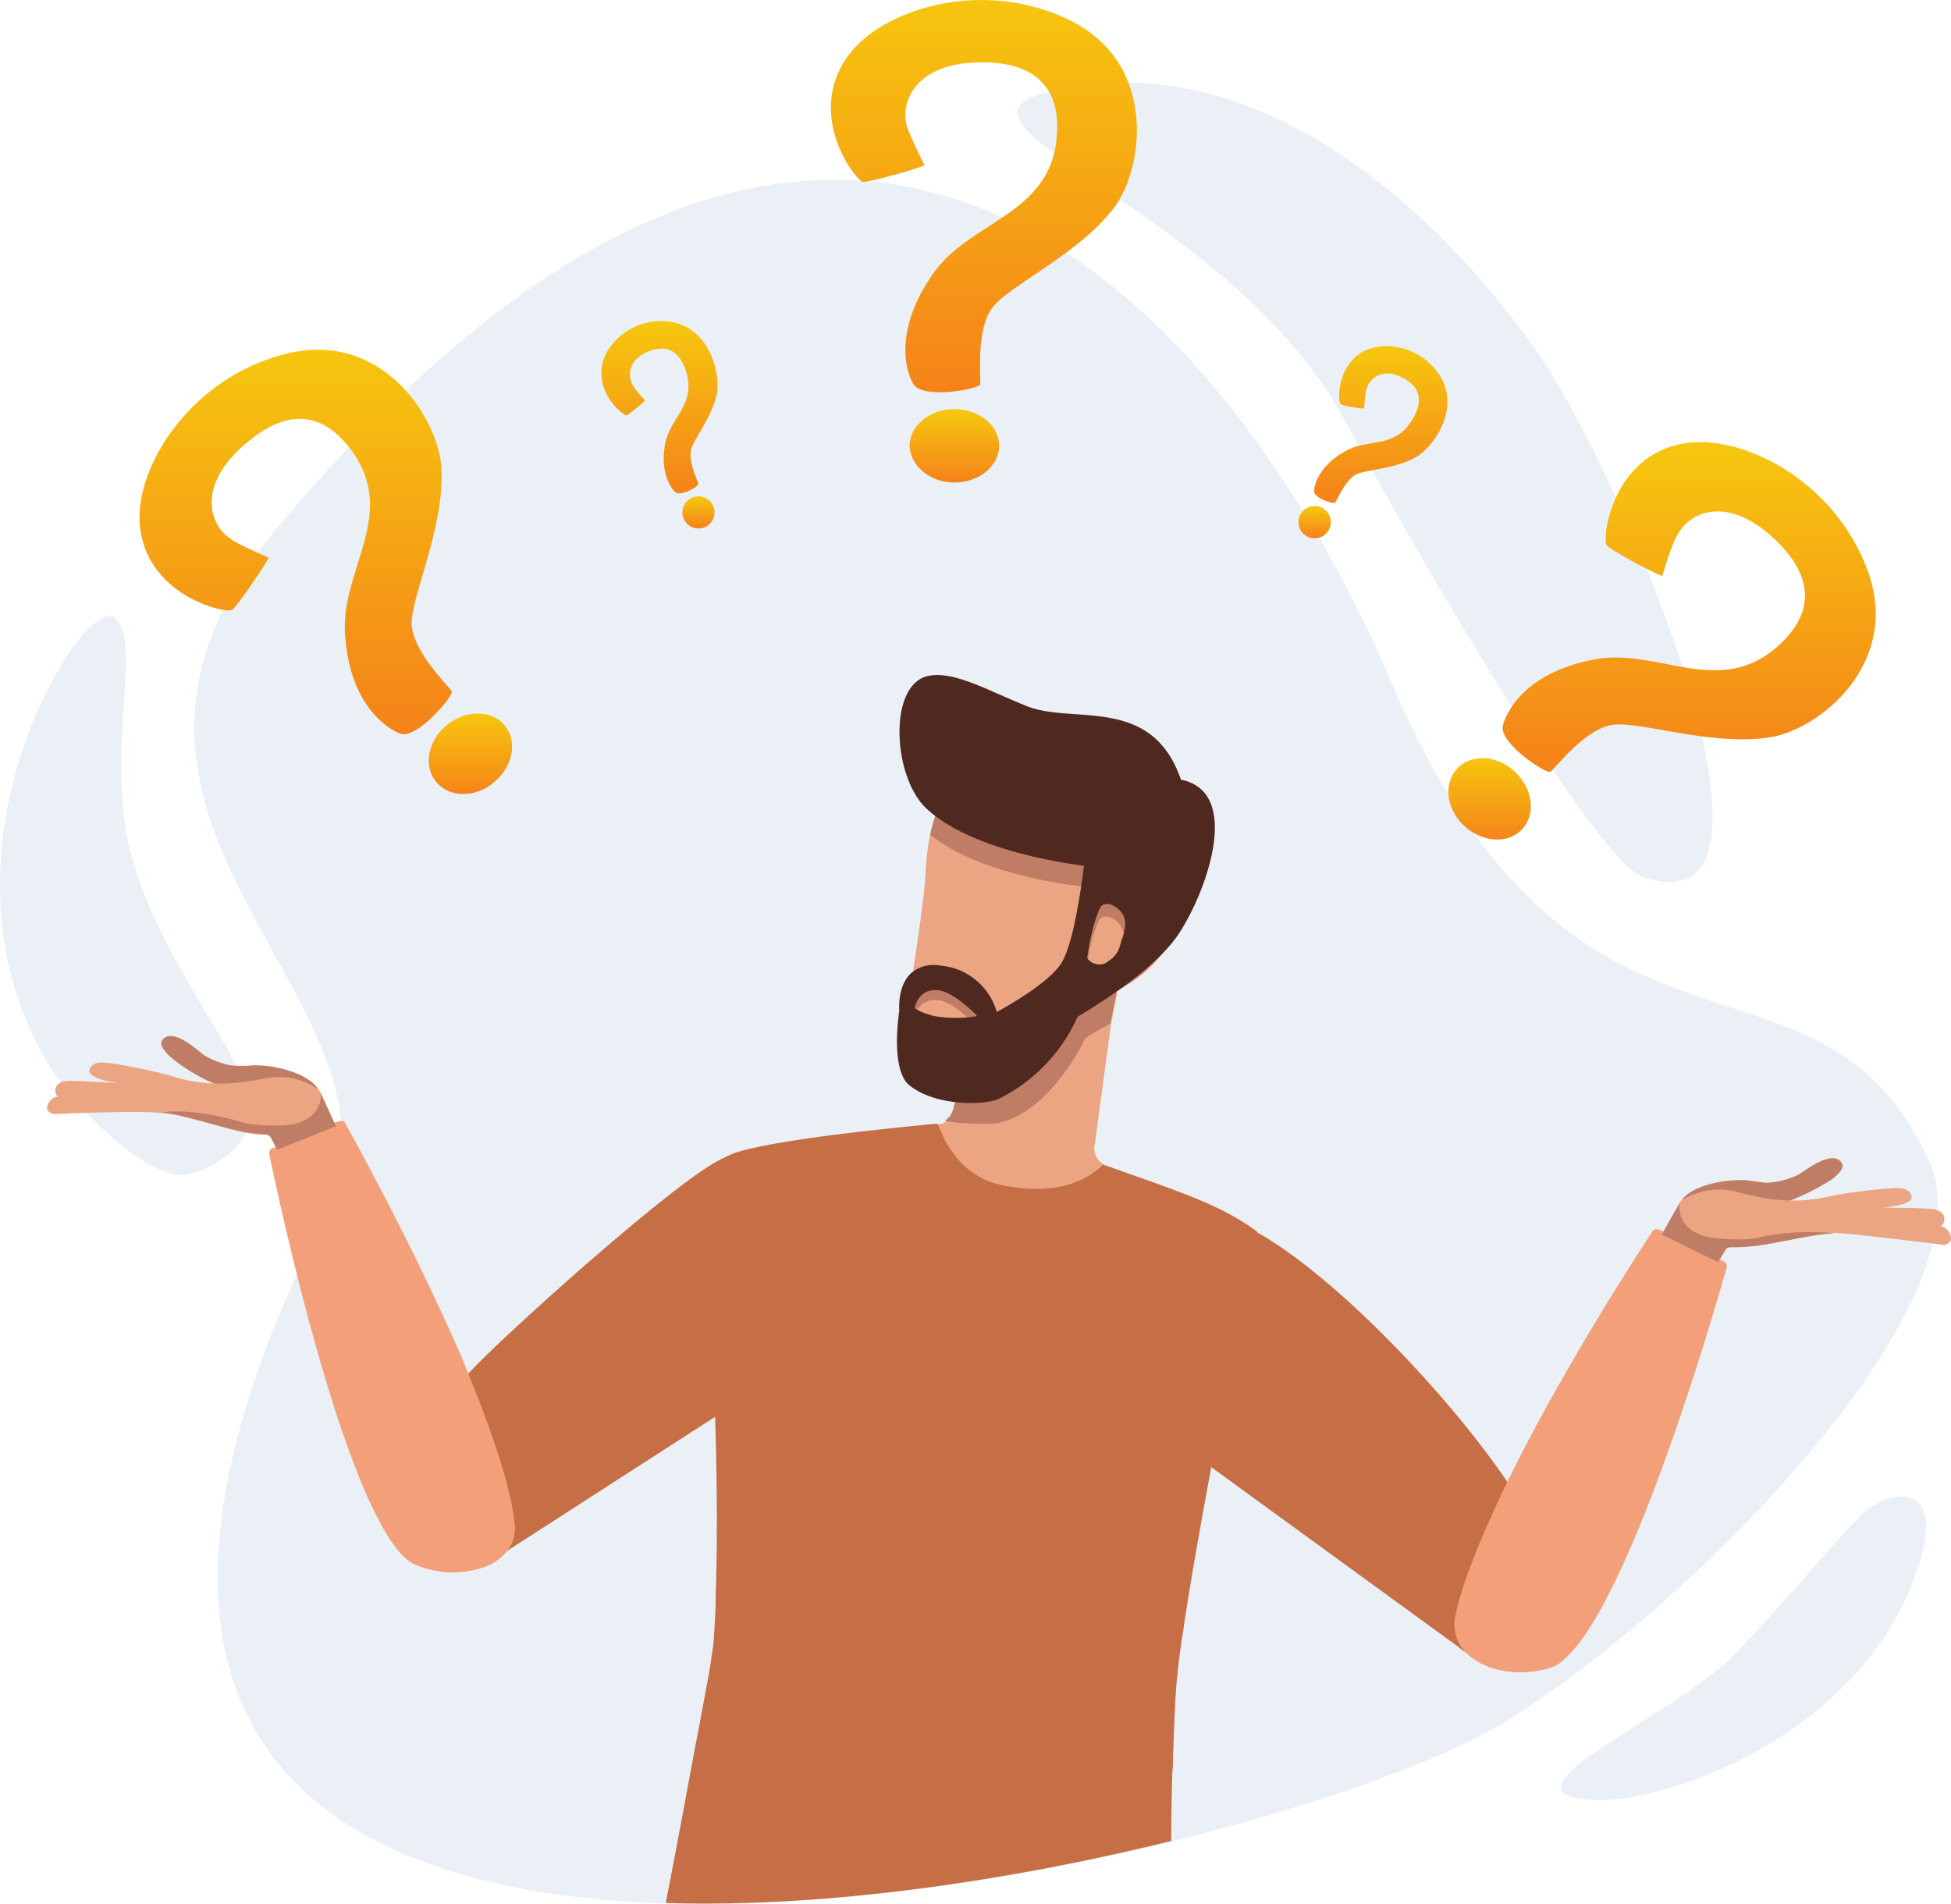 <svg xmlns="http://www.w3.org/2000/svg" xmlns:xlink="http://www.w3.org/1999/xlink" width="466" height="454.839" viewBox="0 0 466 454.839">
  <defs>
    <linearGradient id="linear-gradient" x1="0.5" x2="0.5" y2="1" gradientUnits="objectBoundingBox">
      <stop offset="0.02" stop-color="#f6c80e"/>
      <stop offset="1" stop-color="#f5811a"/>
    </linearGradient>
  </defs>
  <g id="Mediamodifier-Design" transform="translate(0.752 -12.382)">
    <g id="Group_57" data-name="Group 57" transform="translate(-0.752 12.382)">
      <g id="Group_56" data-name="Group 56" transform="translate(0)">
        <g id="Group_25" data-name="Group 25" transform="translate(46.417 42.956)">
          <path id="Path_3" data-name="Path 3" d="M412.7,472.632c-15.348,7.674-41.384,16.718-71.8,24.255-37.273,9.181-81.4,16.033-120.725,14.8-82.082-2.6-143.746-40.15-81.808-163.616C164.4,296.135,67.106,254.614,127.948,182.4,281.561-.128,372.413,170.34,392.967,218.849c44.4,105.1,101.677,57.005,128.81,115.107C538.906,370.543,452.165,453.036,412.7,472.632Z" transform="translate(-107.566 -99.946)" fill="#eaf0f5"/>
        </g>
        <g id="Group_26" data-name="Group 26" transform="translate(243.056 19.748)">
          <path id="Path_4" data-name="Path 4" d="M570.847,48.428c56.868-14.388,103.6,41.384,118.807,64.542,21.24,32.339,63.72,136.073,23.706,122.917-11.1-3.7-52.483-74-71.531-109.488-26.447-49.057-100.855-70.434-70.982-77.971Z" transform="translate(-563.891 -46.089)" fill="#eaf0f5"/>
        </g>
        <g id="Group_27" data-name="Group 27" transform="translate(0 147.104)">
          <path id="Path_5" data-name="Path 5" d="M43.216,475.2c-9.455,0-26.036-16.444-32.751-28.091-28.64-50.291,8.907-109.625,16.444-105.24,7.537,4.522-2.467,34.121,4.659,58.238,6.989,24.118,25.351,45.632,28.092,56.731,2.878,11.1-11.237,18.362-16.444,18.362Z" transform="translate(0.152 -341.636)" fill="#eaf0f5"/>
        </g>
        <g id="Group_28" data-name="Group 28" transform="translate(372.837 357.506)">
          <path id="Path_6" data-name="Path 6" d="M948.471,851.86c-14.662,35.765-59.335,52.072-76.875,50.428-23.158-2.056,21.651-20.555,35.217-34.943,13.566-14.251,23.432-26.584,29.873-32.888C943.127,828.016,959.708,824.454,948.471,851.86Z" transform="translate(-865.064 -829.901)" fill="#eaf0f5"/>
        </g>
        <g id="Group_29" data-name="Group 29" transform="translate(223.29 230.1)">
          <path id="Path_7" data-name="Path 7" d="M561.6,541.229l-.548,2.741-.959,4.8-3.837,28.5a4.435,4.435,0,0,0,2.192,5.07L550.5,591.93h0l-31.243-6.989h0l-.822-8.5-.411-3.7h.822a4.6,4.6,0,0,0,1.918-.685,4.312,4.312,0,0,0,1.781-2.33h0v-.274l.548-2.33,3.289-15.073.274-1.37,1.507-6.852,2.193-9.592h0l18.225,3.974,12.333,2.741.685.274Z" transform="translate(-518.022 -534.24)" fill="#eba583"/>
        </g>
        <g id="Group_30" data-name="Group 30" transform="translate(159.022 268.469)">
          <path id="Path_8" data-name="Path 8" d="M510.16,649.042c-.274,1.37-12.47,60.979-17.4,93.182,0,.411-.137.685-.137,1.1-.685,4.385-1.233,8.222-1.507,11.237-.548,4.385-.822,12.744-1.1,20.692h0a17.473,17.473,0,0,1-.137,2.741c-.137,4.385-.274,11.511-.274,16.581-37.273,9.181-81.4,16.033-120.725,14.8,2.193-11.237,5.07-26.721,6.989-37.136.548-2.6,3.015-16.033,3.426-18.225.411-2.467.685-4.659.959-6.44,0-.548.137-1.1.137-1.507v-.685c0-.548.137-1.233.137-1.918h0c.137-2.056.274-4.385.274-6.852,0-1.781.137-3.563.137-5.481.274-10.963.137-24.529-.274-38.095,0-2.055-.137-4.111-.137-6.166-.137-3.563-.137-7.126-.274-10.688h0c-.685-22.2-1.37-37.547-1.644-42.206.685-.548,2.055-1.233,3.289-2.055a17.647,17.647,0,0,1,3.7-1.781c10.551-3.426,41.932-6.3,47.276-6.852h.959a48.961,48.961,0,0,0,2.055,4.522,17.847,17.847,0,0,0,1.37,2.055,19.172,19.172,0,0,0,10.825,7.811c18.5,4.248,24.94-4.8,25.351-4.659,11.511,4.111,20.418,7.126,26.447,10a57.757,57.757,0,0,1,10.277,6.029Z" transform="translate(-368.88 -623.28)" fill="#c66e46"/>
        </g>
        <g id="Group_31" data-name="Group 31" transform="translate(253.545 290.333)">
          <path id="Path_9" data-name="Path 9" d="M704.738,759.038c0,4.8-5.892,12.333-10.551,17.677a7.7,7.7,0,0,1-11.1.411l-94-68.379c-3.563-3.426,4.933-23.706,9.318-26.31,8.085-4.933,20.692-10.826,30.147-7.4,25.214,9.044,76.053,67.146,76.19,84Z" transform="translate(-588.232 -674.017)" fill="#c66e46"/>
        </g>
        <g id="Group_32" data-name="Group 32" transform="translate(347.39 293.632)">
          <path id="Path_10" data-name="Path 10" d="M828.947,786.416c2.329-.685,4.659-3.015,7.263-6.44,15.073-20.418,32.2-79.89,34.806-89.071a1.4,1.4,0,0,0-.822-1.644l-2.055-.822-11.785-6.029-1.644-.685a1.241,1.241,0,0,0-1.37.411c-2.878,4.385-17.4,26.721-29.6,49.88-7.811,14.8-15.485,31.928-17.54,42.069-1.919,10.414,11.237,15.9,22.747,12.333Z" transform="translate(-806.013 -681.673)" fill="#f39f79"/>
        </g>
        <g id="Group_33" data-name="Group 33" transform="translate(215.642 176.52)">
          <path id="Path_11" data-name="Path 11" d="M569.038,443.336a31.859,31.859,0,0,1-18.225,27,27.9,27.9,0,0,1-8.907,2.6h0c-3.563,7.811-9.044,15.485-17.951,20.281a24.733,24.733,0,0,1-10.962,2.878c-4.659,0-9.318-1.918-12.47-7.948-.685-1.37.137-8.633,1.37-17.129,1.507-10.551,3.563-23.021,3.837-29.462a54.534,54.534,0,0,1,1.1-8.907c3.563-16.718,14.936-22.473,29.6-22.747,18.5-.137,33.573,15.073,32.614,33.436Z" transform="translate(-500.274 -409.9)" fill="#eba583"/>
        </g>
        <g id="Group_34" data-name="Group 34" transform="translate(215.514 176.654)">
          <path id="Path_12" data-name="Path 12" d="M517.756,478.731a4.846,4.846,0,0,1-.822.137,1.036,1.036,0,0,0-.548.137,50.116,50.116,0,0,1-6.989.137,13.393,13.393,0,0,1-6.578-2.193,4.907,4.907,0,0,1,5.207-4.522c3.7,0,8.359,5.07,8.633,5.207a8.127,8.127,0,0,1,1.1,1.1Zm34.395-15.759c-.822,2.878-.959,3.837-3.974,5.755-1.233.822-4.522-.137-4.248-1.781,0-.411.137-.822.137-1.233a.906.906,0,0,1-.137-.822c.411-3.015,1.644-9.044,3.152-11.648.548-.959,2.467-1.1,4.111.411a4.85,4.85,0,0,1,1.644,4.8,12.785,12.785,0,0,1-.685,4.522Zm-15.9-52.757c-14.114.274-25.214,5.618-29.188,20.966-.137.548-.274,1.1-.411,1.781.137.137.274.274.411.274,11.511,9.181,33.162,11.785,35.765,12.059h.274c-.137.822-1.781,16.033-4.8,22.336a9.945,9.945,0,0,1-.685,1.233c-.137.137-.274.411-.411.548-3.837,4.933-14.114,10.414-14.8,10.826h0a15.678,15.678,0,0,0-3.974-6.715l-.411-.411a15.066,15.066,0,0,0-9.181-3.974,8.26,8.26,0,0,0-6.715,1.644c-.137.137-.274.274-.411.274q-.822,4.933-1.233,9.044c-.548,4.248-.685,7.4-.274,8.222,3.152,6.029,7.948,7.948,12.47,7.948l-.548,2.33a.478.478,0,0,1-.137.274,4.313,4.313,0,0,1-1.781,2.33c-.548.411,9.729,1.233,12.881.548,12.333-2.741,20.418-19.733,20.555-20.144,0,0,1.781-1.233,6.029-3.563l.959-4.8h0l.548-2.741h0l-.685-.137a31.682,31.682,0,0,0,18.225-27c1.1-18.225-13.977-33.436-32.476-33.162Z" transform="translate(-499.977 -410.211)" fill="#bf7d66"/>
        </g>
        <g id="Group_35" data-name="Group 35" transform="translate(214.251 161.25)">
          <path id="Path_13" data-name="Path 13" d="M564.872,399.464h0c-6.989-20.281-25.625-13.155-36.725-17.54-9.318-3.7-17.4-8.5-23.569-7.263-9.592,1.918-8.633,23.569-.822,31.38a23.8,23.8,0,0,0,2.055,1.781c11.922,9.455,34.943,12.059,35.9,12.2h0c0,.137-.137.959-.274,2.055-.685,4.933-2.467,17.4-5.344,21.514-.137.137-.274.411-.411.548-3.837,4.933-14.114,10.414-14.8,10.826h0a15.351,15.351,0,0,0-13.566-11.1,8.26,8.26,0,0,0-6.715,1.644c-3.563,3.015-3.015,9.044-3.015,9.318h0a3.346,3.346,0,0,0-.137.959c-.411,3.152-1.37,13.566,2.6,16.718,6.578,5.207,18.5,4.659,21.377,3.152a40.184,40.184,0,0,0,18.773-19.6h0c.274-.137,4.248-2.467,9.181-5.892h0c5.07-3.563,10.963-8.359,14.251-12.881,6.578-9.044,16.581-34.806,1.233-37.821Zm-48.783,56.457a4.843,4.843,0,0,1-.822.137c-.274,0-.548.137-.959.137a32.686,32.686,0,0,1-6.44,0,15.783,15.783,0,0,1-6.029-1.781c-.274-.137-.548-.274-.548-.411h0c0-.274.959-4.8,5.618-4.248,2.878.274,6.989,3.837,8.633,5.481.274.274.548.548.548.685Zm35.354-20.966a10.508,10.508,0,0,1-.685,2.6c-.822,2.878-.959,3.837-3.974,5.755a3.592,3.592,0,0,1-4.111-.959.906.906,0,0,1-.137-.822c.411-3.015,1.644-9.044,3.152-11.648.548-.959,2.467-1.1,4.111.411a4.529,4.529,0,0,1,1.644,4.659Z" transform="translate(-497.046 -374.463)" fill="#4f2820"/>
        </g>
        <g id="Group_36" data-name="Group 36" transform="translate(93.785 275.251)">
          <path id="Path_14" data-name="Path 14" d="M335.757,675.538l-41.11,26.584L244.9,734.187l-6.715,4.248a24,24,0,0,1-9.455.685,6.708,6.708,0,0,1-1.781-1.644c-4.385-5.481-9.729-13.429-9.455-18.225.411-6.029,7.811-16.17,18.088-27.406,9.318-10,50.7-47,60.568-51.25,5.755-2.467,11.648-1.781,17.266.274a58.161,58.161,0,0,1,14.388,7.674c4.248,3.015,11.785,23.706,7.948,27Z" transform="translate(-217.488 -639.017)" fill="#c66e46"/>
        </g>
        <g id="Group_37" data-name="Group 37" transform="translate(64.307 267.735)">
          <path id="Path_15" data-name="Path 15" d="M205.975,724.261a12.164,12.164,0,0,1-6.715,4.248,24,24,0,0,1-9.455.685,21.4,21.4,0,0,1-5.618-1.507c-2.193-.822-4.522-3.289-6.715-6.852-13.566-21.377-26.447-81.945-28.366-91.263a1.3,1.3,0,0,1,.822-1.507l2.055-.685,12.2-5.207,1.781-.548c.548-.137,1.1,0,1.233.548,2.6,4.522,15.348,27.817,26.036,51.8,1.233,2.6,2.33,5.344,3.426,8.085,5.344,13.018,10,26.584,10.963,35.08a9.052,9.052,0,0,1-1.644,7.126Z" transform="translate(-149.08 -621.575)" fill="#f39f79"/>
        </g>
        <g id="Group_38" data-name="Group 38" transform="translate(38.515 247.474)">
          <path id="Path_16" data-name="Path 16" d="M126.831,587.468c-.959-.548-14.662,2.741-24.255-1.233A43.175,43.175,0,0,1,91.2,579.383c-.822-.959-2.741-2.6-1.644-3.974,2.6-3.015,8.633,2.878,9.866,3.7a18.832,18.832,0,0,0,6.44,2.467,26.687,26.687,0,0,0,5.07,0C116.417,581.3,124.775,583.631,126.831,587.468Z" transform="translate(-89.228 -574.557)" fill="#bf7d66"/>
        </g>
        <g id="Group_39" data-name="Group 39" transform="translate(13.218 253.814)">
          <path id="Path_17" data-name="Path 17" d="M93.423,595.841c1.781,1.644,2.193,9.044-3.563,10.414-7.263,1.644-19.87-2.6-24.8-3.837-4.248-1.1-14.525-3.563-20.144-3.7-3.152-.137-12.881-.685-13.566-1.1-1.233-.822-1.644-4.111,2.878-3.974S45.6,594.2,45.6,594.2s-7.948-.959-6.852-3.426c.959-1.919,3.152-1.644,6.44-1.1a125.959,125.959,0,0,1,12.881,2.741c9.729,3.152,16.992,1.644,23.158.548,6.3-1.1,11.237,1.918,12.2,2.878Z" transform="translate(-30.523 -589.271)" fill="#eba583"/>
        </g>
        <g id="Group_40" data-name="Group 40" transform="translate(11.244 261.344)">
          <path id="Path_18" data-name="Path 18" d="M27.507,611.54s-1.918-.411-1.507-1.918c.274-1.233,1.644-2.467,2.741-2.192.959.274,18.225-.274,24.255.548a59.017,59.017,0,0,1,8.085,2.193c2.878.822,8.5,2.741,11.374,3.426a47.462,47.462,0,0,0,10.826.685c8.77-.959,8.085-7.537,8.085-7.537l3.563,7.811-13.977,5.618L79.442,617.3a1.507,1.507,0,0,0-1.37-.822,34.264,34.264,0,0,1-6.852-.959c-6.166-1.507-14.251-4.111-17.951-4.248-6.166-.685-25.762.274-25.762.274Z" transform="translate(-25.942 -606.744)" fill="#eba583"/>
        </g>
        <g id="Group_41" data-name="Group 41" transform="translate(38.571 261.207)">
          <path id="Path_19" data-name="Path 19" d="M108.542,613.278c2.6.822,8.085.959,10.826.685,8.77-.959,8.085-7.537,8.085-7.537l3.563,7.811-13.977,5.618-1.507-2.878a1.507,1.507,0,0,0-1.37-.822,34.265,34.265,0,0,1-6.852-.959c-6.166-1.507-14.251-4.111-17.951-4.248.548-.137,7.811-1.1,19.184,2.33Z" transform="translate(-89.358 -606.426)" fill="#bf7d66"/>
        </g>
        <g id="Group_42" data-name="Group 42" transform="translate(401.705 276.664)">
          <path id="Path_20" data-name="Path 20" d="M932.058,652.327c.959-.411,14.388,3.837,24.255.685a53.767,53.767,0,0,0,11.922-5.892c.822-.822,3.015-2.467,1.918-3.837-2.33-3.152-8.907,2.193-10.14,2.878a19.472,19.472,0,0,1-6.577,1.919c-1.233.137-1.233.137-5.07-.411C943.02,646.982,934.387,648.764,932.058,652.327Z" transform="translate(-932.058 -642.296)" fill="#bf7d66"/>
        </g>
        <g id="Group_43" data-name="Group 43" transform="translate(400.265 283.8)">
          <path id="Path_21" data-name="Path 21" d="M930.156,661.751c-1.781,1.507-2.878,8.907,2.741,10.551,7.126,2.193,20.007-1.1,25.077-1.918,4.385-.822,14.8-2.467,20.418-2.193,3.152.137,12.881.274,13.566-.137,1.233-.822,1.918-3.974-2.6-4.248s-11.511-.274-11.511-.274,7.948-.411,7.126-2.878c-.685-2.055-3.015-1.918-6.3-1.644a129.531,129.531,0,0,0-13.018,1.781c-10,2.33-17.129.274-23.158-1.233a17.218,17.218,0,0,0-12.333,2.193Z" transform="translate(-928.716 -658.856)" fill="#eba583"/>
        </g>
        <g id="Group_44" data-name="Group 44" transform="translate(397.046 287.243)">
          <path id="Path_22" data-name="Path 22" d="M988.529,676.986s1.918-.274,1.644-1.918c-.274-1.37-1.507-2.6-2.466-2.467s-18.225-1.644-24.255-1.37c-2.055.137-6.166,1.1-8.222,1.507a114.971,114.971,0,0,1-11.511,2.467,47.576,47.576,0,0,1-10.825-.137c-8.633-1.644-7.4-8.222-7.4-8.222l-4.248,7.537,13.429,6.578,1.644-2.741a1.507,1.507,0,0,1,1.37-.822,48.744,48.744,0,0,0,6.852-.411c6.3-.959,14.525-3.015,18.225-2.878,6.3.411,25.762,2.878,25.762,2.878Z" transform="translate(-921.246 -666.846)" fill="#eba583"/>
        </g>
        <g id="Group_45" data-name="Group 45" transform="translate(396.909 287.38)">
          <path id="Path_23" data-name="Path 23" d="M943.4,675.523c-2.6.548-8.222.274-10.825-.137-8.633-1.644-7.4-8.222-7.4-8.222l-4.248,7.537,13.429,6.577L936,678.538a1.507,1.507,0,0,1,1.37-.822,48.744,48.744,0,0,0,6.852-.411c6.3-.959,14.525-3.015,18.225-2.878a58.23,58.23,0,0,0-19.047,1.1Z" transform="translate(-920.928 -667.164)" fill="#bf7d66"/>
        </g>
        <g id="Group_46" data-name="Group 46" transform="translate(313.868 82.7)">
          <path id="Path_24" data-name="Path 24" d="M740.142,207.068c-1.233,0-5.207-.685-5.618-1.1-.548-.411-1.1-8.5,5.07-12.333,4.933-2.878,14.114-1.781,18.773,5.755,4.8,7.811-1.644,16.992-5.892,19.321-5.07,2.878-11.785,2.878-14.251,4.111s-4.659,6.3-4.933,6.715-5.07-.959-5.07-2.741c0-1.1.822-5.755,7.263-9.455,5.481-3.289,12.059-.411,16.307-7.811.959-1.644,3.426-6.166-1.507-9.318-5.344-3.426-8.907-.411-9.592,2.33-.274,1.1-.548,4.522-.548,4.522Z" transform="translate(-728.22 -192.177)" fill="url(#linear-gradient)"/>
        </g>
        <g id="Group_47" data-name="Group 47" transform="translate(310.115 120.833)">
          <path id="Path_25" data-name="Path 25" d="M724.5,288.26a3.859,3.859,0,1,0-4.8-2.6A3.865,3.865,0,0,0,724.5,288.26Z" transform="translate(-719.51 -280.67)" fill="url(#linear-gradient)"/>
        </g>
        <g id="Group_48" data-name="Group 48" transform="translate(143.655 76.706)">
          <path id="Path_26" data-name="Path 26" d="M343.653,197.234a38.71,38.71,0,0,1-4.385,3.563c-.685.137-7.126-4.8-5.892-11.922.959-5.618,7.811-11.785,16.581-10.414,9.044,1.507,11.785,12.333,10.825,17.129-1.1,5.618-5.481,10.688-6.166,13.429s1.644,7.674,1.781,8.085c.137.548-4.111,3.152-5.481,2.055-.822-.685-3.837-4.385-2.467-11.648,1.233-6.3,7.537-9.318,4.933-17.4-.685-1.918-2.467-6.578-7.948-4.933-6.029,1.781-6.166,6.441-4.522,8.77a28.343,28.343,0,0,0,2.741,3.289Z" transform="translate(-333.219 -178.267)" fill="url(#linear-gradient)"/>
        </g>
        <g id="Group_49" data-name="Group 49" transform="translate(162.996 118.557)">
          <path id="Path_27" data-name="Path 27" d="M381.939,283.062a3.837,3.837,0,1,0-3.837-3.837A3.83,3.83,0,0,0,381.939,283.062Z" transform="translate(-378.102 -275.388)" fill="url(#linear-gradient)"/>
        </g>
        <g id="Group_50" data-name="Group 50" transform="translate(198.448)">
          <path id="Path_28" data-name="Path 28" d="M482.748,39.751c-2.878,1.233-13.566,4.111-14.662,3.974-1.781-.274-13.84-15.9-3.7-30.01,7.948-11.1,31.517-18.773,52.483-8.907,21.788,10.277,18.225,35.628,11.237,44.946-8.359,11.1-24.529,18.362-28.914,23.706C494.807,78.668,496.314,91,496.04,92.1s-13.566,3.563-15.9,0c-1.37-2.055-5.481-12.333,4.933-26.858,9.044-12.47,28.366-13.84,29.325-33.162.274-4.522,0-16.033-15.759-16.855-17.4-.959-21.788,8.77-20.144,15.073.685,2.33,4.248,9.455,4.248,9.455Z" transform="translate(-460.373 -0.262)" fill="url(#linear-gradient)"/>
        </g>
        <g id="Group_51" data-name="Group 51" transform="translate(217.261 97.728)">
          <path id="Path_29" data-name="Path 29" d="M514.718,244.592c5.892,0,10.688-3.974,10.688-8.77,0-4.933-4.8-8.77-10.688-8.77s-10.688,3.974-10.688,8.77C504.167,240.618,508.963,244.592,514.718,244.592Z" transform="translate(-504.03 -227.052)" fill="url(#linear-gradient)"/>
        </g>
        <g id="Group_52" data-name="Group 52" transform="translate(33.315 83.533)">
          <path id="Path_30" data-name="Path 30" d="M108.041,243.8c-1.507,2.741-7.674,11.785-8.77,12.47-1.507.959-20.829-3.426-22.062-20.692-.959-13.7,12.2-34.669,34.669-40.424,23.3-6.029,36.862,15.622,37.41,27.406.685,13.977-6.989,29.873-7.126,36.724,0,6.852,9.044,15.348,9.592,16.444.548.959-8.222,11.374-12.2,10.14-2.33-.822-12.2-6.029-13.292-23.844-1.1-15.485,13.018-28.777,1.233-44.261-2.741-3.563-10.277-12.333-22.884-2.878C90.638,225.3,93.379,235.575,98.86,239.275c1.781,1.37,9.181,4.522,9.181,4.522Z" transform="translate(-77.16 -194.111)" fill="url(#linear-gradient)"/>
        </g>
        <g id="Group_53" data-name="Group 53" transform="translate(102.411 170.457)">
          <path id="Path_31" data-name="Path 31" d="M253.145,412.172c4.522-3.7,5.618-9.866,2.467-13.566s-9.318-3.7-13.84,0-5.618,9.866-2.467,13.566C242.457,416.008,248.76,416.008,253.145,412.172Z" transform="translate(-237.507 -395.831)" fill="url(#linear-gradient)"/>
        </g>
        <g id="Group_54" data-name="Group 54" transform="translate(358.894 105.601)">
          <path id="Path_32" data-name="Path 32" d="M870.861,277.326c-2.878-1.1-12.607-6.3-13.292-7.4-1.1-1.507,1.1-21.1,18.225-24.255,13.429-2.467,35.765,8.222,43.987,30.01,8.5,22.473-11.511,38.369-23.158,40.15-13.84,2.192-30.421-3.7-37.273-3.015S845.1,323.506,844.14,324.054c-.959.685-12.333-6.852-11.374-10.963.548-2.467,4.659-12.744,22.2-15.9,15.211-2.741,30.01,9.729,44.124-3.7,3.289-3.152,11.1-11.511.411-23.158-11.922-12.744-21.788-8.77-24.94-3.015-1.507,2.329-3.7,10-3.7,10Z" transform="translate(-832.709 -245.323)" fill="url(#linear-gradient)"/>
        </g>
        <g id="Group_55" data-name="Group 55" transform="translate(345.943 181.089)">
          <path id="Path_33" data-name="Path 33" d="M820.185,437.585c3.426-3.563,2.741-9.592-1.507-13.7s-10.414-4.522-13.84-.959-2.741,9.592,1.507,13.7C810.593,440.6,816.76,441.148,820.185,437.585Z" transform="translate(-802.655 -420.502)" fill="url(#linear-gradient)"/>
        </g>
      </g>
    </g>
  </g>
</svg>
